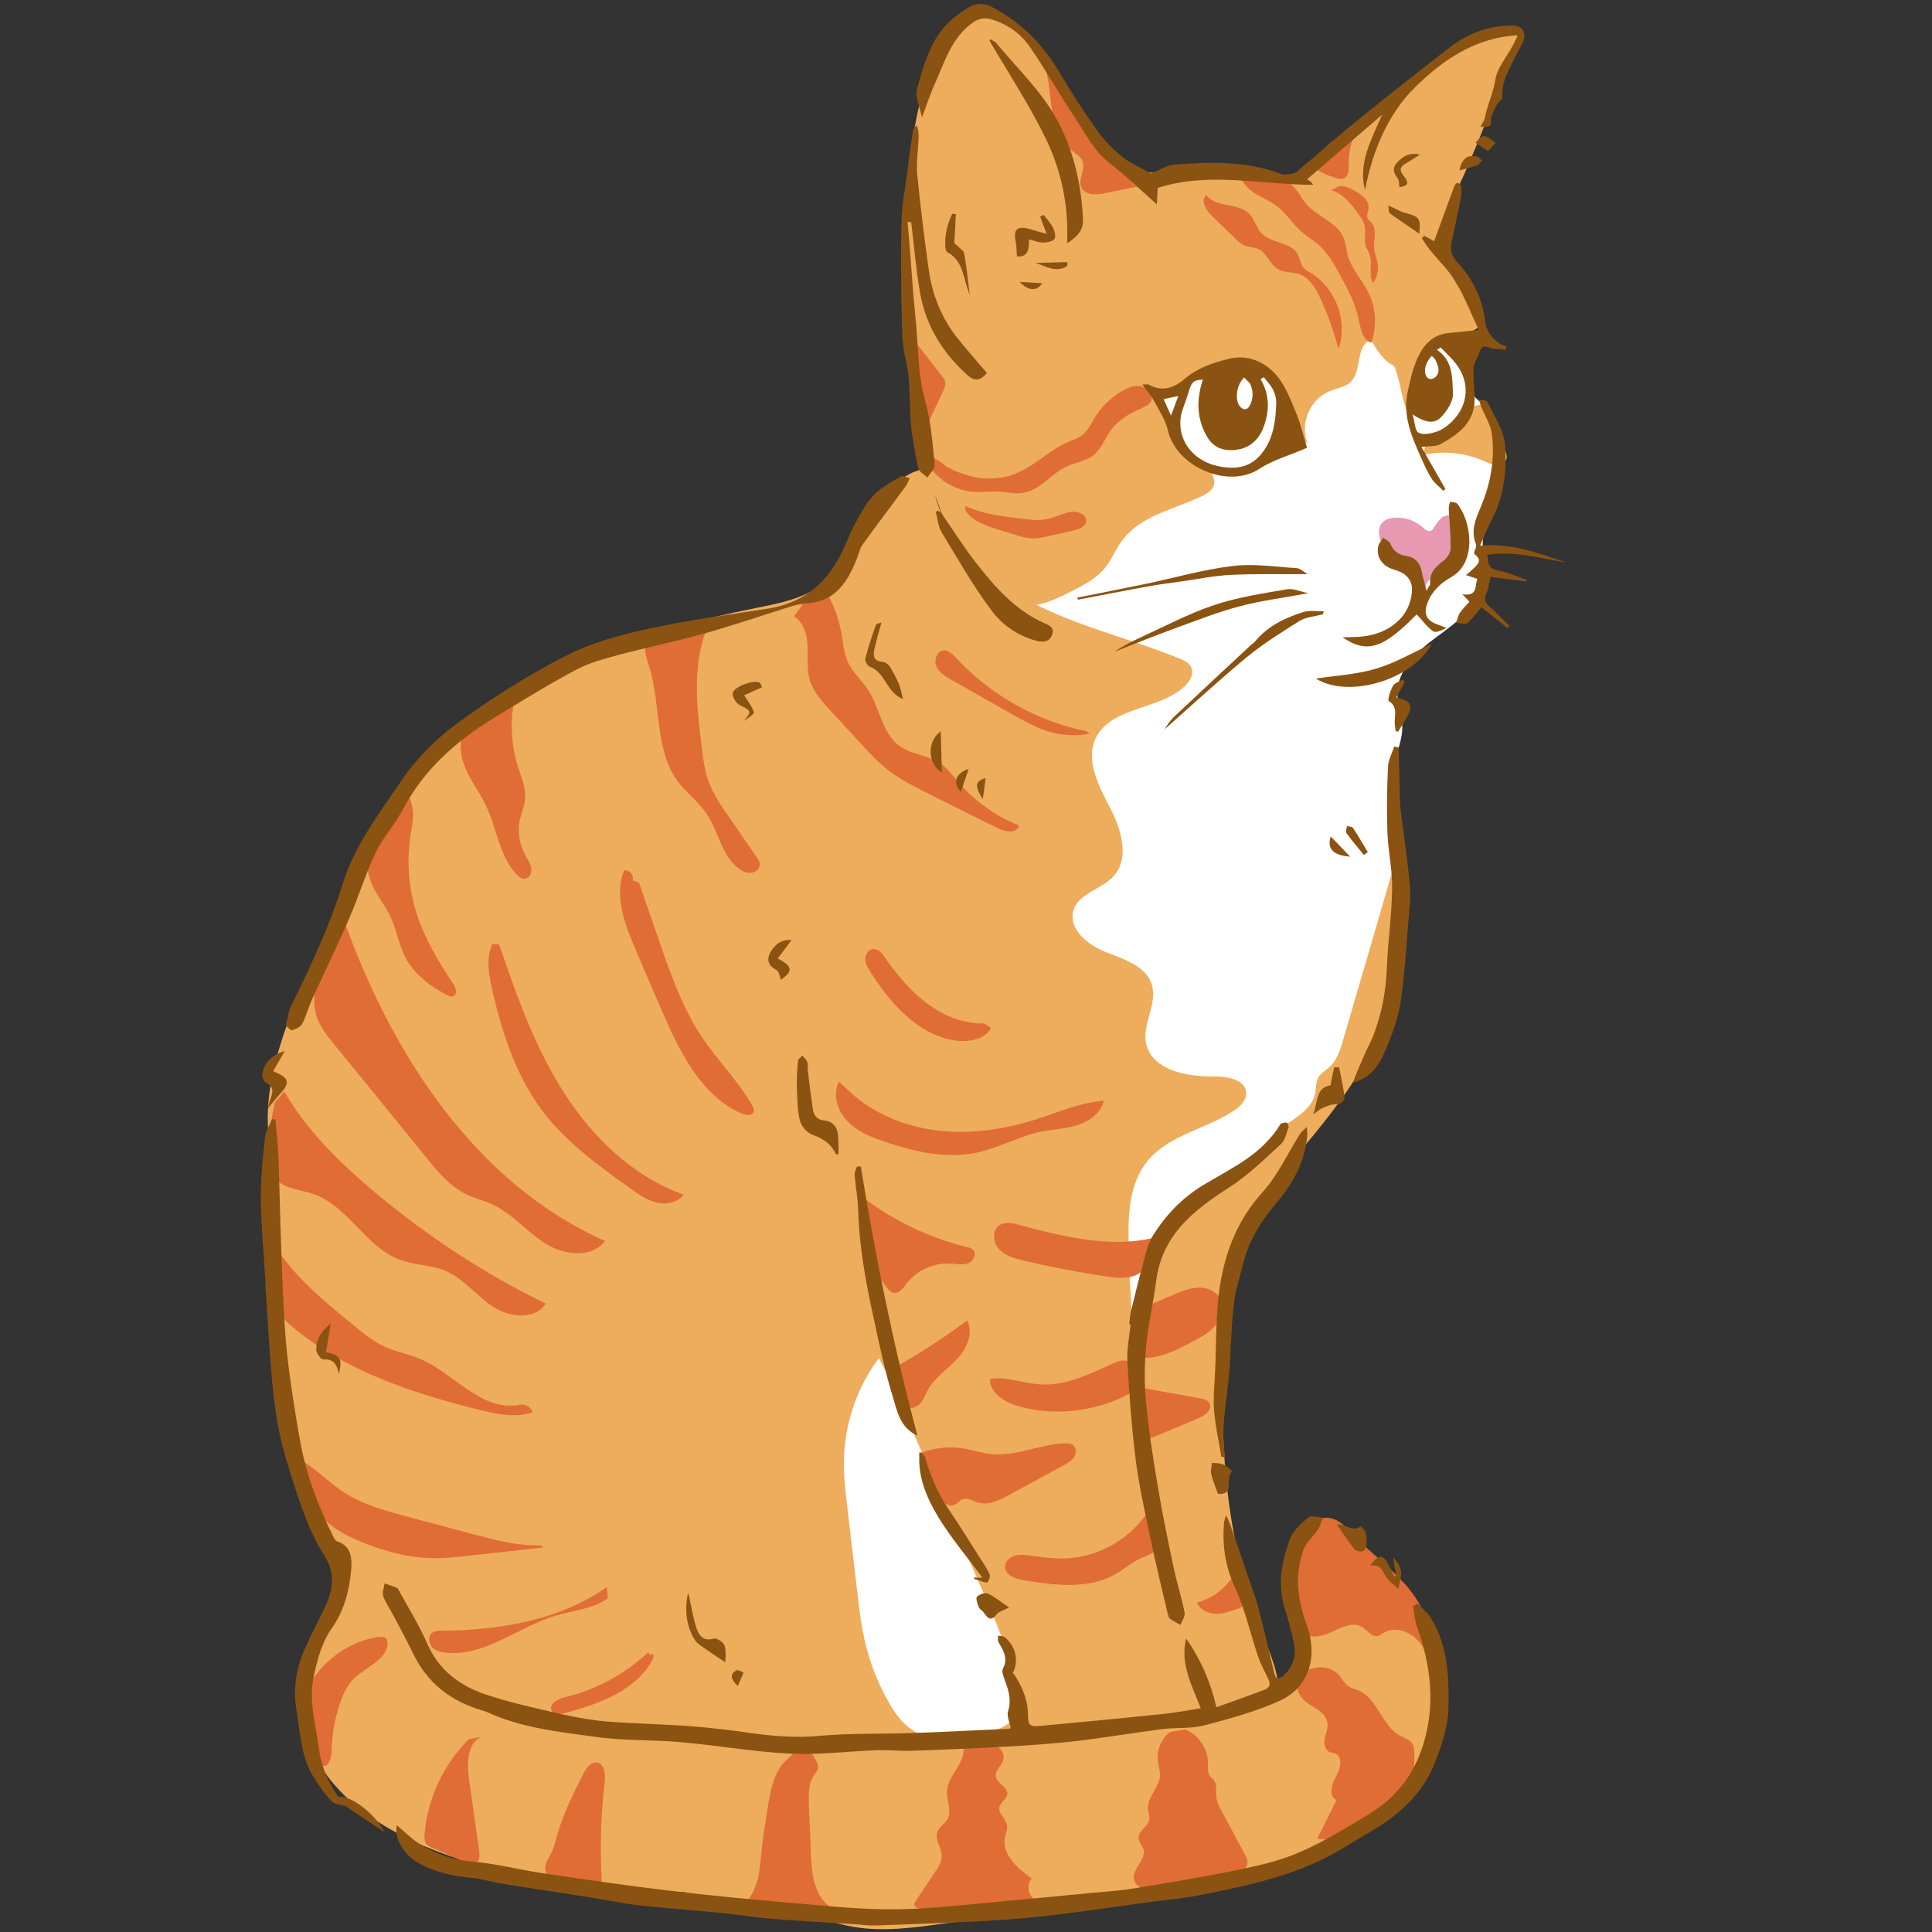 <svg xmlns="http://www.w3.org/2000/svg" xmlns:xlink="http://www.w3.org/1999/xlink" width="500" zoomAndPan="magnify" viewBox="0 0 375 375" height="500" preserveAspectRatio="xMidYMid meet" version="1.0"><rect x="0" y="0" width="375" height="375" fill="#333333" stroke="none"/><defs><clipPath id="da1b8170f0"><path d="M 89.883 165.836 L 202.383 165.836 L 202.383 278.336 L 89.883 278.336 Z M 89.883 165.836 " clip-rule="nonzero"/></clipPath><clipPath id="5990fa061c"><path d="M 282 77 L 304.113 77 L 304.113 122 L 282 122 Z M 282 77 " clip-rule="nonzero"/></clipPath></defs><g clip-path="url(#da1b8170f0)"><path fill="#8b5312" d="M 89.883 165.836 L 202.383 165.836 L 202.383 278.336 L 89.883 278.336 Z M 89.883 165.836 " fill-opacity="1" fill-rule="nonzero"/></g><path fill="#ffffff" d="M 265.094 63.648 C 260.379 65.523 256.578 69.578 254.957 74.391 C 254.602 75.406 254.25 76.621 253.234 76.977 C 251.613 77.586 250.348 75.559 249.332 74.137 C 247.152 71.098 243.203 69.781 239.504 69.883 C 235.801 69.934 232.203 71.25 228.707 72.465 C 227.238 72.973 225.77 73.531 224.551 74.543 C 221.512 77.129 221.461 81.688 220.398 85.539 C 218.219 93.242 211.426 98.562 205.602 104.086 C 199.773 109.613 194.301 117.113 195.973 124.965 C 196.629 127.906 198.254 130.59 198.758 133.582 C 199.113 135.66 198.961 137.789 199.266 139.812 C 199.875 143.867 202.355 147.312 204.027 151.062 C 206.715 156.992 207.477 163.836 206.055 170.219 C 204.688 176.555 201.293 182.688 201.902 189.172 C 202.66 196.723 208.691 202.652 211.125 209.848 C 213.656 217.246 212.188 225.254 211.781 233.059 C 211.375 240.863 212.492 249.578 218.473 254.543 C 219.18 255.102 219.941 255.66 220.852 255.711 C 222.02 255.812 223.082 255.102 223.996 254.441 C 229.875 250.035 234.23 243.953 238.488 237.973 C 242.543 232.246 246.598 226.52 250.703 220.844 C 253.184 217.348 255.668 213.852 257.746 210.152 C 260.734 204.832 262.914 199.105 265.043 193.379 C 268.031 185.422 271.074 177.262 271.074 168.801 C 271.074 161.758 269.047 154.613 270.719 147.77 C 271.277 145.539 272.238 143.312 272.188 140.98 C 272.137 138.852 271.227 136.773 271.227 134.645 C 271.176 130.035 275.078 126.387 278.828 123.648 C 282.578 120.914 286.832 117.77 287.797 113.211 C 288.301 110.727 287.746 108.141 287.797 105.609 C 287.848 100.844 289.977 96.387 291.039 91.773 C 292.102 87.164 291.801 81.586 288.102 78.598 C 287.441 78.09 286.73 77.637 286.227 76.977 C 285.617 76.113 285.617 74.949 285.465 73.887 C 284.754 67.754 280.195 62.281 274.316 60.508 C 268.438 58.734 261.547 60.762 257.645 65.523 " fill-opacity="1" fill-rule="nonzero"/><path fill="#eead5c" d="M 267.629 66.992 C 269.402 68.312 270.465 70.336 271.125 72.465 C 271.781 74.594 272.086 76.773 272.746 78.852 C 273.254 80.523 273.961 82.094 274.875 83.562 C 274.062 80.117 273.301 76.469 274.164 73.023 C 274.418 72.062 274.773 71.047 274.57 70.035 C 274.367 69.02 273.152 68.211 272.34 68.766 " fill-opacity="1" fill-rule="nonzero"/><path fill="#eead5c" d="M 276.242 88.277 C 280.195 87.465 284.352 87.871 288.051 89.492 C 288.809 89.848 289.57 90.203 290.43 90.254 C 291.242 90.305 292.203 89.848 292.406 89.039 C 292.559 88.531 292.355 87.973 292.152 87.465 C 291.09 84.527 290.027 81.637 289.012 78.699 C 287.797 78.496 286.328 78.395 285.516 79.359 C 285.008 79.965 284.957 80.879 284.652 81.637 C 284.148 83.008 282.777 83.867 281.41 84.223 C 280.043 84.578 278.523 84.477 277.102 84.375 " fill-opacity="1" fill-rule="nonzero"/><path fill="#eead5c" d="M 62.797 315.508 C 59.551 321.438 57.828 328.379 59.148 335.016 C 61.73 347.887 74.754 355.844 87.172 360.203 C 101.816 365.32 117.426 367.754 132.93 367.246 C 133.285 368.109 133.742 368.867 134.402 369.477 C 135.922 370.844 138.152 370.945 140.176 370.945 C 144.637 370.895 149.098 370.387 153.504 371.047 C 157.609 371.656 161.461 373.277 165.566 373.988 C 171.344 375 177.223 374.188 183 373.379 C 191.461 372.211 199.977 371.047 208.438 369.832 C 219.18 368.363 229.926 366.84 240.516 364.41 C 250.852 362.027 261.293 358.582 269.199 351.488 C 277.102 344.391 281.816 332.938 278.371 322.906 C 274.926 312.871 261.648 306.688 252.828 312.617 C 254.098 319.812 250.195 327.617 243.656 330.914 C 240.82 332.332 236.969 332.738 234.891 330.355 C 234.078 329.441 233.727 328.277 233.32 327.113 C 224.551 299.492 219.738 270.609 219.078 241.621 C 218.926 235.895 219.129 229.711 222.777 225.305 C 226.883 220.289 234.078 219.172 239.504 215.574 C 240.668 214.812 241.832 213.699 241.883 212.281 C 241.934 209.645 238.336 208.887 235.703 208.938 C 230.277 209.039 223.387 207.668 222.426 202.348 C 221.766 198.648 224.652 194.848 223.59 191.199 C 222.527 187.551 218.219 186.184 214.672 184.812 C 211.125 183.445 207.223 180.254 208.387 176.605 C 209.453 173.312 213.91 172.602 216.191 170.016 C 219.332 166.469 217.609 160.945 215.43 156.738 C 213.254 152.535 210.668 147.668 212.645 143.363 C 215.531 137.129 225.008 137.887 229.977 133.176 C 230.988 132.211 231.852 130.742 231.191 129.477 C 230.785 128.664 229.875 128.211 229.012 127.855 C 219.84 124.105 210.059 121.824 201.191 117.414 C 203.625 116.961 205.953 115.793 208.184 114.68 C 210.516 113.461 212.949 112.195 214.57 110.117 C 215.836 108.496 216.598 106.52 217.812 104.898 C 221.359 100.086 227.898 98.867 233.32 96.285 C 234.129 95.879 235.043 95.422 235.449 94.562 C 236.461 92.535 234.18 90.559 232.406 89.188 C 228.152 85.945 225.211 81.082 224.25 75.812 C 227.391 76.418 230.227 73.938 233.016 72.363 C 238.133 69.527 245.684 70.289 248.422 75.457 C 250.348 79.055 249.992 84.527 253.793 86.047 C 252.223 82.246 254.301 77.434 258.102 75.914 C 259.52 75.355 261.191 75.152 262.254 74.039 C 264.383 71.809 263.117 66.891 266.105 66.031 C 267.324 68.059 268.641 70.238 270.871 71.148 C 273.102 72.012 276.242 70.641 276.141 68.262 L 277.863 67.602 C 280.5 66.488 283.184 65.32 285.82 64.207 C 286.277 64.004 286.781 63.801 286.984 63.344 C 287.188 62.887 287.035 62.332 286.781 61.875 C 284.754 57.211 280.801 53.461 279.738 48.496 C 278.676 43.531 281.918 38.918 283.996 34.309 C 287.238 26.961 291.039 16.926 294.281 9.578 C 295.246 7.398 294.535 7.043 293.422 4.965 C 280.094 8.715 271.074 17.836 260.988 27.363 C 258.352 29.848 254.301 33.852 250.703 34.41 C 247.457 34.965 243.707 32.586 240.414 32.281 C 232.863 31.621 224.652 35.625 217.914 32.027 C 213.301 29.594 211.074 24.375 208.539 19.812 C 205.852 14.898 202.457 10.387 198.555 6.387 C 196.883 4.664 195.008 2.988 192.676 2.535 C 189.738 1.926 186.699 3.344 184.672 5.473 C 182.645 7.652 181.426 10.488 180.465 13.277 C 175.297 28.48 175.449 44.898 176.207 60.914 C 176.715 70.945 177.477 81.234 179.957 90.914 C 174.992 91.57 171.191 95.93 168.656 100.336 C 166.023 104.949 163.895 110.117 159.688 113.363 C 155.988 116.199 151.227 117.113 146.664 118.023 C 124.672 122.434 102.121 129.426 86.156 145.137 C 73.641 157.398 66.344 173.867 59.301 189.934 C 54.23 201.637 49.215 215.473 53.727 226.824 C 51.598 250.086 50.379 274.711 61.883 294.934 C 64.062 298.785 66.852 302.836 66.344 307.246 C 66.039 310.289 64.266 312.871 62.797 315.508 Z M 183.254 100.793 C 182.492 99.273 181.883 97.652 181.477 95.98 C 182.035 97.602 182.594 99.223 183.254 100.793 Z M 183.254 100.793 " fill-opacity="1" fill-rule="nonzero"/><path fill="#eead5c" d="M 272.137 162.617 C 268.336 175.691 264.535 188.816 260.684 201.891 C 260.129 203.766 259.52 205.793 258.051 207.113 C 257.34 207.77 256.426 208.227 255.922 209.086 C 255.363 210.051 255.465 211.215 255.262 212.281 C 254.703 214.863 252.273 216.488 250.094 217.957 C 244.926 221.453 243.758 224.949 239.199 229.207 C 236.055 232.145 229.367 235.641 227.086 239.289 C 224.754 243.09 223.285 247.398 222.324 251.758 C 219.027 267.113 222.273 282.973 225.516 298.328 C 227.441 307.398 229.316 316.52 231.598 325.488 C 232.254 328.227 233.016 331.012 234.637 333.293 C 236.258 335.574 238.945 337.297 241.73 336.992 C 245.582 336.535 248.066 332.383 248.168 328.531 C 248.219 324.68 246.547 320.98 245.129 317.383 C 236.461 295.691 236.004 271.52 238.996 248.363 C 239.453 244.613 240.059 240.762 241.68 237.312 C 243.051 234.477 245.027 232.043 247.051 229.664 C 255.922 219.223 265.551 208.785 269.551 195.66 C 272.137 187.195 272.086 178.176 272.086 169.309 C 272.086 167.836 271.277 165.762 269.906 166.316 " fill-opacity="1" fill-rule="nonzero"/><path fill="#ffffff" d="M 170.582 263.613 C 166.527 269.039 164.148 275.727 163.844 282.465 C 163.691 286.062 164.098 289.664 164.551 293.262 C 165.16 298.582 165.82 303.902 166.426 309.223 C 166.781 312.312 167.137 315.406 167.848 318.445 C 168.809 322.652 170.379 326.707 172.508 330.406 C 173.676 332.484 175.094 334.512 177.07 335.777 C 181.277 338.512 186.852 337.398 191.715 336.184 C 193.234 335.777 194.855 335.371 195.973 334.309 C 198.254 332.129 197.797 328.43 196.934 325.387 C 195.109 318.75 192.324 312.414 189.535 306.082 C 183.961 293.414 178.438 280.742 172.863 268.023 " fill-opacity="1" fill-rule="nonzero"/><path fill="#e06d36" d="M 234.027 37.602 C 235.5 40.387 240.109 39.223 242.391 41.402 C 243.504 42.465 243.809 44.188 244.875 45.305 C 246.801 47.281 250.652 46.926 251.918 49.41 C 252.324 50.168 252.375 51.082 252.879 51.789 C 253.285 52.348 253.945 52.703 254.551 53.059 C 259.316 55.996 261.648 62.383 259.824 67.703 C 258.91 64.461 257.797 61.266 256.375 58.125 C 255.465 56.098 254.25 53.918 252.172 53.211 C 250.801 52.754 249.23 52.957 247.965 52.195 C 246.445 51.285 245.938 49.156 244.367 48.395 C 243.555 47.988 242.543 48.039 241.68 47.688 C 240.82 47.383 240.109 46.672 239.453 46.012 C 238.031 44.645 236.613 43.227 235.195 41.859 C 234.078 40.793 232.965 38.918 234.129 37.906 " fill-opacity="1" fill-rule="nonzero"/><path fill="#e06d36" d="M 246.902 33.801 C 248.777 34.309 250.449 35.422 251.664 36.941 C 252.324 37.754 252.777 38.715 253.488 39.527 C 255.668 42.113 259.621 43.125 260.836 46.266 C 261.242 47.281 261.293 48.344 261.547 49.41 C 262.254 52.145 264.383 54.273 265.652 56.859 C 267.121 59.848 267.273 63.445 266.156 66.539 C 264.383 65.93 264.078 63.648 263.676 61.824 C 263.066 58.938 261.648 56.25 260.227 53.613 C 259.113 51.539 257.949 49.41 256.227 47.789 C 255.008 46.621 253.488 45.812 252.273 44.645 C 250.801 43.277 249.688 41.504 248.117 40.238 C 246.75 39.121 245.078 38.461 243.555 37.5 C 242.086 36.539 240.719 35.117 240.516 33.395 C 241.832 32.938 243.254 32.988 244.57 33.445 " fill-opacity="1" fill-rule="nonzero"/><path fill="#e06d36" d="M 258.301 36.891 C 260.531 37.5 262.102 39.375 263.473 41.25 C 264.129 42.164 264.789 43.125 264.941 44.188 C 265.094 45.305 264.738 46.469 265.043 47.535 C 265.195 48.191 265.602 48.75 265.852 49.41 C 266.461 51.184 265.551 53.312 266.512 54.934 C 267.223 53.918 267.578 52.652 267.426 51.387 C 267.273 50.27 266.766 49.207 266.715 48.09 C 266.613 46.418 267.324 44.441 266.207 43.227 C 265.953 42.973 265.652 42.77 265.5 42.465 C 265.145 41.809 265.602 41.098 265.652 40.387 C 265.754 38.816 264.18 37.703 262.812 36.941 C 261.648 36.285 260.027 35.676 259.062 36.637 " fill-opacity="1" fill-rule="nonzero"/><path fill="#e06d36" d="M 213 80.27 C 211.984 81.789 211.277 83.664 209.754 84.68 C 208.996 85.188 208.133 85.438 207.324 85.793 C 203.977 87.211 201.344 89.949 198.051 91.52 C 195.008 92.988 191.664 93.242 188.422 92.434 C 186.852 92.027 185.277 91.418 183.859 90.66 C 183.254 90.305 180.922 88.023 180.363 89.238 C 180.059 89.898 180.465 90.66 180.922 91.215 C 182.898 93.699 185.988 95.32 189.18 95.473 C 190.801 95.574 192.426 95.32 194.047 95.422 C 195.566 95.523 197.035 95.93 198.555 95.676 C 201.902 95.168 204.078 91.875 207.121 90.508 C 208.742 89.746 210.668 89.543 212.086 88.48 C 213.758 87.211 214.469 85.086 215.684 83.414 C 217.051 81.586 219.027 80.371 221.105 79.461 C 222.676 78.75 224.453 78.039 222.98 76.062 C 220.398 72.566 214.52 77.988 213 80.27 Z M 213 80.27 " fill-opacity="1" fill-rule="nonzero"/><path fill="#e06d36" d="M 178.336 282.164 C 181.176 280.996 184.367 280.641 187.355 281.199 C 188.977 281.504 190.5 282.012 192.121 282.211 C 196.984 282.82 201.75 280.336 206.664 280.137 C 207.223 280.137 207.828 280.137 208.285 280.488 C 208.945 280.996 208.945 282.113 208.488 282.82 C 208.031 283.531 207.223 283.988 206.461 284.391 C 202.914 286.316 199.367 288.293 195.77 290.219 C 193.945 291.234 191.867 292.246 189.84 291.637 C 188.828 291.336 187.762 290.625 186.801 291.031 C 186.242 291.234 185.887 291.789 185.328 292.043 C 184.062 292.652 182.645 291.438 181.832 290.219 C 180.719 288.547 179.855 286.672 179.301 284.695 " fill-opacity="1" fill-rule="nonzero"/><path fill="#e06d36" d="M 223.387 292.551 C 219.992 298.328 213.555 302.23 206.867 302.484 C 204.535 302.586 202.203 302.23 199.875 301.926 C 198.859 301.773 197.848 301.672 196.883 301.977 C 195.922 302.281 195.059 303.141 195.059 304.156 C 195.109 305.777 197.137 306.488 198.758 306.738 C 204.738 307.703 211.277 308.562 216.547 305.523 C 218.117 304.613 219.535 303.395 221.156 302.586 C 222.273 302.078 223.488 301.723 224.402 300.914 C 225.312 300.102 225.668 298.531 224.754 297.719 " fill-opacity="1" fill-rule="nonzero"/><path fill="#e06d36" d="M 220.551 269.746 C 213.859 273.852 205.398 275.066 197.797 272.988 C 195.109 272.23 192.07 270.457 192.172 267.668 C 195.262 267.113 198.352 268.43 201.496 268.684 C 206.562 269.137 211.379 266.758 215.988 264.68 C 216.75 264.324 217.508 264.02 218.32 264.07 C 220.348 264.223 221.258 267.363 219.637 268.582 " fill-opacity="1" fill-rule="nonzero"/><path fill="#e06d36" d="M 226.68 239.441 C 217.406 242.789 207.223 240.254 197.695 237.719 C 196.477 237.414 195.109 237.113 194.047 237.77 C 192.527 238.734 192.676 241.113 193.895 242.434 C 195.059 243.75 196.883 244.258 198.605 244.664 C 203.926 245.93 209.301 246.941 214.672 247.754 C 216.344 248.008 218.117 248.211 219.789 247.754 C 221.41 247.297 222.93 245.93 223.031 244.207 " fill-opacity="1" fill-rule="nonzero"/><path fill="#e06d36" d="M 222.02 253.734 C 223.996 252.922 225.922 252.113 227.898 251.25 C 229.367 250.641 230.887 249.984 232.457 249.934 C 234.027 249.832 235.754 250.438 236.664 251.758 C 237.727 253.328 237.223 255.559 236.055 257.078 C 234.891 258.598 233.168 259.512 231.445 260.422 C 228.254 262.145 224.855 263.867 221.258 263.512 C 220.652 261.637 220.703 259.512 221.309 257.637 " fill-opacity="1" fill-rule="nonzero"/><path fill="#e06d36" d="M 220.348 269.137 C 224.551 269.898 228.707 270.66 232.914 271.418 C 233.574 271.52 234.383 271.723 234.738 272.332 C 235.449 273.496 233.926 274.711 232.66 275.27 C 229.875 276.438 227.086 277.602 224.301 278.766 C 223.691 279.02 223.031 279.273 222.426 279.172 C 220.703 278.867 220.5 276.488 220.754 274.762 C 220.902 273.648 221.055 272.535 221.207 271.418 " fill-opacity="1" fill-rule="nonzero"/><path fill="#e06d36" d="M 239.551 305.574 C 237.98 308.262 235.348 310.285 232.305 311.047 C 232.863 312.363 234.332 313.125 235.754 313.227 C 237.172 313.328 238.59 312.82 239.957 312.363 C 240.465 312.211 240.973 312.012 241.328 311.656 C 242.492 310.438 241.176 308.461 239.906 307.297 " fill-opacity="1" fill-rule="nonzero"/><path fill="#e06d36" d="M 230.078 335.676 C 232.711 336.789 234.535 339.578 234.484 342.414 C 234.484 343.227 234.383 344.086 234.84 344.746 C 235.094 345.051 235.449 345.305 235.652 345.609 C 236.309 346.469 235.953 347.738 236.105 348.852 C 236.207 349.812 236.664 350.676 237.121 351.539 C 238.641 354.324 240.109 357.16 241.629 359.949 C 241.883 360.406 242.137 360.863 242.137 361.367 C 242.188 362.836 240.566 363.699 239.148 364.105 C 234.383 365.574 229.418 366.488 224.453 366.738 C 222.727 366.84 220.5 366.535 220.094 364.812 C 219.637 362.789 222.477 361.062 221.969 359.039 C 221.766 358.227 221.004 357.617 221.004 356.758 C 220.953 355.336 222.879 354.527 223.082 353.109 C 223.184 352.449 222.879 351.84 222.828 351.184 C 222.578 348.852 225.008 347.027 225.16 344.695 C 225.211 343.734 224.855 342.82 224.754 341.859 C 224.453 339.73 225.414 337.449 227.086 336.184 " fill-opacity="1" fill-rule="nonzero"/><path fill="#e06d36" d="M 252.375 325.387 C 254.148 323.109 258.152 323.008 259.977 325.238 C 260.531 325.895 260.938 326.758 261.699 327.262 C 262.254 327.668 262.965 327.82 263.625 328.074 C 267.426 329.645 268.234 335.117 271.883 336.992 C 272.695 337.398 273.605 337.652 274.113 338.41 C 274.52 339.02 274.52 339.781 274.52 340.488 C 274.52 343.328 274.367 346.266 272.949 348.699 C 271.578 351.031 269.148 352.5 266.816 353.816 C 263.371 355.793 259.52 357.668 255.668 356.859 C 256.934 354.375 258.203 351.84 259.418 349.359 C 257.848 348.699 258.453 346.316 259.316 344.848 C 260.176 343.379 260.734 340.945 259.113 340.336 C 258.809 340.238 258.402 340.238 258.102 340.086 C 257.137 339.68 256.934 338.41 257.137 337.398 C 257.34 336.387 257.848 335.371 257.645 334.359 C 257.391 332.637 255.617 331.723 254.148 330.812 C 252.676 329.898 251.258 328.125 252.07 326.605 " fill-opacity="1" fill-rule="nonzero"/><path fill="#e06d36" d="M 278.016 323.008 C 277.102 321.133 276.141 319.156 274.52 317.789 C 272.898 316.418 270.465 315.812 268.641 316.875 C 268.234 317.129 267.879 317.434 267.426 317.535 C 266.207 317.789 265.398 316.418 264.383 315.812 C 261.395 313.988 257.848 318.242 254.453 317.586 C 252.477 317.23 251.207 315.254 250.801 313.277 C 250.449 311.301 250.801 309.324 250.953 307.297 C 251.207 304.461 251.004 301.57 252.02 298.938 C 253.031 296.301 255.77 294.02 258.504 294.73 C 260.176 295.188 261.395 296.555 262.559 297.82 C 265.75 301.164 269.551 303.953 272.645 307.398 C 275.734 310.844 278.066 315.355 277.508 319.965 " fill-opacity="1" fill-rule="nonzero"/><path fill="#e06d36" d="M 190.398 338.008 C 191.461 338.16 192.527 338.312 193.438 338.867 C 194.352 339.426 195.008 340.488 194.754 341.504 C 194.504 342.668 193.133 343.582 193.285 344.797 C 193.488 346.215 195.668 346.824 195.516 348.242 C 195.414 349.207 194.25 349.762 193.996 350.727 C 193.691 351.992 195.211 352.957 195.465 354.223 C 195.617 355.086 195.211 355.895 195.059 356.707 C 194.453 360 197.543 362.688 200.277 364.613 C 199.215 365.727 199.52 367.855 200.836 368.664 C 193.742 371.047 186.09 371.656 178.691 370.488 C 178.133 370.387 177.477 370.188 177.477 369.629 C 177.477 369.375 177.629 369.172 177.727 368.969 C 178.945 367.145 180.211 365.32 181.426 363.445 C 182.137 362.434 182.848 361.266 182.797 360.051 C 182.695 358.582 181.477 357.16 181.883 355.742 C 182.188 354.629 183.402 354.02 183.961 353.008 C 184.773 351.387 183.707 349.512 183.809 347.688 C 183.91 344.949 186.598 342.922 187.004 340.238 C 187.102 339.527 187.051 338.766 187.406 338.109 C 187.762 337.449 188.777 337.145 189.18 337.754 " fill-opacity="1" fill-rule="nonzero"/><path fill="#e06d36" d="M 155.379 338.512 C 156.648 339.273 157.66 340.336 158.371 341.656 C 158.625 342.113 158.828 342.617 158.777 343.125 C 158.676 343.734 158.27 344.188 157.914 344.695 C 156.902 346.266 156.953 348.242 157.004 350.117 C 157.102 352.195 157.152 354.273 157.254 356.301 C 157.305 357.312 157.355 358.379 157.355 359.391 C 157.508 363.191 157.863 367.551 160.852 369.934 C 160.297 371.148 158.676 371.25 157.355 371.148 C 153.102 370.895 148.844 370.387 144.637 369.578 C 145.852 368.059 146.715 366.285 147.172 364.41 C 147.477 362.988 147.578 361.52 147.727 360.051 C 148.031 356.809 148.59 353.562 149.098 350.32 C 149.652 347.129 150.312 343.684 152.746 341.555 C 153.605 340.793 154.723 339.73 154.012 338.816 " fill-opacity="1" fill-rule="nonzero"/><path fill="#e06d36" d="M 78.203 152.738 C 79.469 154.309 80.176 156.285 80.176 158.262 C 80.176 159.477 79.926 160.691 79.723 161.91 C 78.91 167.027 79.266 172.297 80.836 177.211 C 82.406 182.129 85.043 186.586 87.93 190.895 C 88.488 191.707 88.895 193.074 87.93 193.379 C 87.527 193.531 87.07 193.328 86.715 193.125 C 83.574 191.453 80.531 189.223 78.809 186.082 C 77.391 183.445 76.984 180.355 75.668 177.668 C 74.652 175.641 73.184 173.867 72.273 171.84 C 70.145 167.23 71.41 161.301 75.211 157.906 " fill-opacity="1" fill-rule="nonzero"/><path fill="#e06d36" d="M 66.699 178.43 C 75.922 204.426 92.188 229.664 117.426 240.863 C 114.891 244.309 109.367 243.648 105.77 241.316 C 102.172 238.988 99.332 235.488 95.43 233.715 C 93.859 233.008 92.137 232.602 90.566 231.84 C 87.375 230.32 84.992 227.484 82.762 224.695 C 76.832 217.398 70.902 210.102 64.977 202.855 C 63.605 201.184 62.238 199.512 61.527 197.484 C 59.906 192.871 62.188 187.855 64.367 183.496 " fill-opacity="1" fill-rule="nonzero"/><path fill="#e06d36" d="M 55.195 211.875 C 59.602 219.527 66.039 225.762 72.777 231.438 C 82.914 239.898 94.012 247.246 105.922 253.023 C 103.844 256.316 98.727 255.711 95.531 253.531 C 92.34 251.352 89.855 248.059 86.258 246.586 C 83.574 245.523 80.582 245.574 77.848 244.613 C 71.055 242.23 67.559 234.02 60.77 231.738 C 58.031 230.828 54.586 230.727 53.066 228.242 C 52.355 227.078 52.203 225.66 52.203 224.289 C 52.152 220.793 52.559 217.297 53.371 213.953 " fill-opacity="1" fill-rule="nonzero"/><path fill="#e06d36" d="M 99.891 272.789 C 92.949 273.445 87.879 266.402 81.445 263.715 C 79.266 262.805 76.934 262.398 74.754 261.438 C 72.578 260.473 70.652 258.902 68.828 257.383 C 63.707 253.227 58.539 249.02 54.637 243.699 C 53.574 243.699 53.27 245.168 53.371 246.234 C 53.523 248.211 53.727 250.238 53.879 252.211 C 53.977 253.125 54.027 254.039 54.383 254.848 C 54.84 255.863 55.703 256.672 56.562 257.383 C 66.852 266.098 80.129 270.457 93.203 273.699 C 96.547 274.512 100.145 275.27 103.387 274.105 C 103.031 272.938 101.562 272.281 100.449 272.789 " fill-opacity="1" fill-rule="nonzero"/><path fill="#e06d36" d="M 105.008 299.949 C 100.551 300.102 96.141 298.938 91.781 297.77 C 87.578 296.656 83.422 295.539 79.215 294.426 C 74.906 293.262 70.5 292.094 66.75 289.664 C 63.656 287.637 61.125 284.848 57.879 283.074 C 57.93 288.293 60.566 293.414 64.773 296.453 C 66.547 297.719 68.523 298.633 70.551 299.441 C 74.402 300.961 78.402 302.129 82.508 302.383 C 85.602 302.586 88.691 302.23 91.781 301.875 C 96.344 301.367 100.902 300.863 105.465 300.355 " fill-opacity="1" fill-rule="nonzero"/><path fill="#e06d36" d="M 116.969 367.652 C 116.41 360.406 116.512 353.059 117.375 345.863 C 117.527 344.391 117.375 342.363 115.902 342.113 C 114.688 341.91 113.777 343.176 113.219 344.289 C 111.293 348.141 109.316 352.043 108.152 356.199 C 107.797 357.465 107.492 358.785 106.832 360 C 106.527 360.609 106.125 361.113 105.922 361.773 C 105.516 363.191 106.426 364.711 107.645 365.523 C 108.859 366.336 110.328 366.637 111.801 366.891 C 113.168 367.145 114.535 367.398 115.902 367.602 " fill-opacity="1" fill-rule="nonzero"/><path fill="#e06d36" d="M 93.504 337.094 C 90.668 338.262 90.617 342.164 91.023 345.203 C 91.68 349.863 92.34 354.527 93 359.188 C 93.152 360.203 93.102 361.57 92.086 361.875 C 91.578 362.027 91.074 361.824 90.617 361.621 C 88.387 360.66 86.207 359.645 83.977 358.684 C 83.473 358.48 82.965 358.227 82.66 357.77 C 82.355 357.262 82.355 356.605 82.406 356.047 C 82.965 349.156 86.055 342.465 90.973 337.602 " fill-opacity="1" fill-rule="nonzero"/><path fill="#e06d36" d="M 58.793 329.848 C 60.973 323.562 66.852 318.699 73.438 317.738 C 73.945 317.688 74.504 317.637 74.855 317.938 C 75.211 318.242 75.262 318.852 75.211 319.309 C 74.703 322.449 70.852 323.613 68.625 325.895 C 67.254 327.262 66.496 329.086 65.887 330.914 C 64.926 333.852 64.418 336.941 64.367 340.086 C 64.316 341.352 63.707 343.125 62.543 342.719 C 62.238 342.617 61.984 342.363 61.781 342.113 C 59.906 339.883 58.895 336.891 59.047 333.953 " fill-opacity="1" fill-rule="nonzero"/><path fill="#e06d36" d="M 164.047 211.062 C 168.758 215.828 175.246 218.613 181.883 219.426 C 188.523 220.238 195.312 219.172 201.648 217.094 C 205.801 215.727 209.906 213.953 214.266 213.648 C 213.707 215.98 211.527 217.602 209.199 218.363 C 206.867 219.121 204.484 219.172 202.102 219.629 C 197.797 220.539 193.844 222.82 189.535 223.734 C 183.605 225 177.426 223.531 171.699 221.605 C 169.062 220.691 166.379 219.629 164.453 217.602 C 162.527 215.574 161.562 212.434 162.828 209.949 " fill-opacity="1" fill-rule="nonzero"/><path fill="#e06d36" d="M 173.016 265.793 C 178.133 262.957 183 259.812 187.711 256.316 C 189.027 258.801 187.609 261.84 185.684 263.867 C 183.758 265.895 181.277 267.516 180.008 269.949 C 179.551 270.812 179.25 271.723 178.59 272.434 C 177.93 273.141 176.816 273.598 176.004 273.09 C 174.84 272.332 175.145 270.305 173.977 269.543 " fill-opacity="1" fill-rule="nonzero"/><path fill="#e06d36" d="M 160.043 114.375 C 161.613 116.859 162.676 119.594 163.234 122.484 C 163.641 124.562 163.742 126.789 164.652 128.715 C 165.617 130.641 167.289 132.062 168.453 133.836 C 170.785 137.383 171.141 142.297 174.586 144.781 C 176.918 146.504 180.16 146.555 182.543 148.176 C 183.859 149.086 184.824 150.406 185.887 151.672 C 189.078 155.422 193.234 158.414 197.797 160.238 C 197.441 161.809 195.109 161.504 193.641 160.742 C 189.129 158.512 184.621 156.285 180.109 154.004 C 177.527 152.688 174.891 151.418 172.609 149.645 C 170.531 148.074 168.758 146.148 166.984 144.223 C 165.008 142.094 163.082 139.965 161.105 137.836 C 159.484 136.062 157.812 134.238 157.152 131.91 C 156.547 129.781 156.852 127.551 156.75 125.371 C 156.648 123.191 155.988 120.762 154.113 119.645 C 154.926 118.531 155.734 117.363 156.547 116.25 " fill-opacity="1" fill-rule="nonzero"/><path fill="#e06d36" d="M 191.055 198.648 C 187.004 198.75 183.051 197.129 179.855 194.695 C 176.613 192.262 174.027 189.07 171.699 185.777 C 171.141 184.965 170.379 184.105 169.418 184.207 C 168.504 184.309 167.949 185.32 167.949 186.184 C 167.949 187.043 168.453 187.906 168.961 188.664 C 172.812 194.797 178.133 200.777 185.277 201.941 C 187.914 202.348 191.055 201.84 192.375 199.562 " fill-opacity="1" fill-rule="nonzero"/><path fill="#e06d36" d="M 100.043 134.949 C 98.926 139.512 99.129 144.375 100.551 148.887 C 101.207 150.914 102.121 152.988 101.918 155.117 C 101.816 156.438 101.258 157.652 100.953 158.918 C 100.398 161.352 100.801 163.938 102.02 166.113 C 102.477 166.926 103.031 167.688 103.133 168.598 C 103.234 169.512 102.676 170.574 101.766 170.574 C 101.207 170.574 100.703 170.168 100.297 169.762 C 96.902 166.164 96.445 160.793 94.316 156.336 C 93.254 154.105 91.781 152.129 90.719 149.949 C 89.652 147.77 88.996 145.188 89.703 142.855 C 90.414 140.523 92.898 138.598 95.277 139.207 " fill-opacity="1" fill-rule="nonzero"/><path fill="#e06d36" d="M 136.934 122.688 C 134.402 129.73 135.262 137.434 136.176 144.832 C 136.477 147.164 136.73 149.492 137.543 151.672 C 138.453 154.156 139.926 156.336 141.445 158.512 C 143.27 161.148 145.094 163.785 146.867 166.367 C 147.121 166.773 147.426 167.18 147.477 167.688 C 147.527 168.547 146.715 169.309 145.801 169.41 C 144.891 169.512 144.078 169.105 143.371 168.547 C 140.027 166.062 139.469 161.301 137.086 157.855 C 135.566 155.625 133.336 153.953 131.664 151.824 C 126.953 145.59 128.371 136.773 125.988 129.324 C 125.48 127.754 124.824 126.031 125.582 124.562 C 126.598 122.484 129.535 122.484 131.816 122.836 C 132.172 122.887 132.527 122.938 132.727 123.242 C 132.93 123.547 132.629 124.004 132.324 123.852 " fill-opacity="1" fill-rule="nonzero"/><path fill="#e06d36" d="M 175.652 63.75 C 178.031 66.789 180.363 69.832 182.746 72.871 C 183.102 73.328 183.453 73.785 183.504 74.34 C 183.555 74.797 183.352 75.254 183.152 75.711 C 181.934 78.293 180.719 80.879 179.551 83.461 C 178.234 83.766 177.578 81.941 177.527 80.625 C 177.375 77.535 177.223 74.391 177.07 71.301 " fill-opacity="1" fill-rule="nonzero"/><path fill="#e06d36" d="M 265.246 22.703 C 262.863 25.539 261.75 28.176 261.801 31.875 C 261.801 32.887 261.801 34.207 260.836 34.613 C 260.379 34.812 259.824 34.711 259.316 34.562 C 257.949 34.156 256.629 33.598 255.363 32.836 C 255.77 30.051 257.746 27.516 260.379 26.453 " fill-opacity="1" fill-rule="nonzero"/><path fill="#e06d36" d="M 96.902 183.344 C 100.246 193.227 103.793 203.16 109.367 211.926 C 114.941 220.691 122.848 228.395 132.727 231.891 C 131.512 233.461 129.281 233.867 127.406 233.414 C 125.531 232.957 123.859 231.789 122.289 230.625 C 116.207 226.266 110.027 221.809 105.465 215.879 C 100.246 209.039 97.508 200.676 95.582 192.312 C 94.875 189.273 94.266 186.031 95.582 183.191 " fill-opacity="1" fill-rule="nonzero"/><path fill="#e06d36" d="M 124.012 171.285 C 125.328 175.086 126.648 178.887 127.965 182.688 C 130.145 189.02 132.375 195.406 136.074 201.031 C 139.164 205.742 143.27 209.746 146.055 214.664 C 146.207 214.965 146.41 215.27 146.359 215.625 C 146.207 216.586 144.789 216.539 143.926 216.133 C 135.871 212.535 131.715 203.766 128.27 195.711 C 126.648 191.961 125.027 188.262 123.453 184.512 C 121.328 179.543 119.148 173.969 121.125 168.953 C 122.137 168.75 123.152 169.863 122.797 170.879 " fill-opacity="1" fill-rule="nonzero"/><path fill="#e899b2" d="M 276.344 114.527 C 277.406 111.133 281.715 109.664 282.828 106.316 C 283.234 105.102 283.184 103.785 283.082 102.465 C 283.031 101.707 282.98 100.895 282.426 100.387 C 281.766 99.781 280.754 99.934 279.992 100.387 C 279.281 100.895 278.828 101.656 278.371 102.363 C 278.168 102.668 277.965 103.023 277.559 103.074 C 277.051 103.176 276.598 102.77 276.242 102.414 C 274.723 101.047 272.645 100.336 270.668 100.488 C 269.957 100.539 269.25 100.691 268.691 101.098 C 267.324 102.113 267.426 104.238 268.336 105.66 C 269.25 107.078 270.668 108.039 271.883 109.258 C 273.301 110.676 274.418 112.449 275.027 114.375 C 275.379 114.273 275.43 113.613 275.027 113.512 " fill-opacity="1" fill-rule="nonzero"/><path fill="#e06d36" d="M 117.777 308.059 C 108.605 314.492 97.004 316.418 85.801 316.52 C 85.094 316.52 84.332 316.57 83.828 316.977 C 83.016 317.637 83.219 319.004 83.926 319.762 C 84.688 320.523 85.754 320.727 86.816 320.828 C 94.316 321.438 100.703 315.711 107.898 313.582 C 111.293 312.566 115.094 312.312 117.98 310.238 " fill-opacity="1" fill-rule="nonzero"/><path fill="#e06d36" d="M 125.785 320.727 C 121.277 324.984 115.602 328.023 109.57 329.441 C 108.203 329.746 106.426 330.812 107.086 332.027 C 107.543 332.887 108.809 332.738 109.723 332.484 C 116.309 330.711 123.504 328.125 126.699 322.094 C 126.852 321.738 127.004 321.285 126.699 321.082 C 126.395 320.828 126.09 321.586 126.445 321.539 " fill-opacity="1" fill-rule="nonzero"/><path fill="#e06d36" d="M 167.594 232.5 C 173.523 236.961 180.363 240.254 187.559 242.027 C 188.066 242.129 188.625 242.281 188.926 242.688 C 189.637 243.496 188.879 244.863 187.863 245.219 C 186.852 245.574 185.734 245.32 184.672 245.27 C 181.328 245.016 177.879 246.586 175.852 249.273 C 175.246 250.086 174.586 251.047 173.574 250.945 C 172.914 250.895 172.457 250.336 172.051 249.832 C 169.723 246.789 168.301 242.988 168.152 239.188 " fill-opacity="1" fill-rule="nonzero"/><path fill="#e06d36" d="M 210.871 141.941 C 201.242 139.965 192.223 134.898 185.531 127.652 C 184.875 126.992 184.164 126.184 183.203 126.234 C 181.883 126.285 181.227 128.109 181.73 129.324 C 182.238 130.539 183.504 131.301 184.672 131.961 C 188.625 134.188 192.527 136.418 196.477 138.648 C 198.91 140.016 201.395 141.438 204.078 142.145 C 206.512 142.805 209.047 142.855 211.527 142.398 " fill-opacity="1" fill-rule="nonzero"/><path fill="#e06d36" d="M 220.902 36.184 C 218.777 36.637 216.598 37.043 214.469 37.5 C 212.797 37.855 210.566 37.906 209.855 36.336 C 209.199 34.762 210.719 32.938 210.16 31.367 C 209.805 30.305 208.691 29.797 207.828 29.086 C 204.891 26.809 204.332 22.652 203.879 18.953 C 203.422 15.254 202.965 10.289 199.773 8.262 C 203.676 14.645 209.805 20.066 213.102 26.809 C 213.656 27.922 214.113 29.137 214.875 30.152 C 215.48 30.961 216.242 31.672 217.004 32.383 C 218.117 33.445 219.18 34.613 220.195 35.879 " fill-opacity="1" fill-rule="nonzero"/><path fill="#e06d36" d="M 187.355 98.211 C 190.801 99.781 194.652 100.238 198.402 100.691 C 200.027 100.895 201.699 101.098 203.27 100.742 C 204.789 100.438 206.207 99.629 207.727 99.375 C 209.098 99.121 210.922 99.781 210.82 101.148 C 210.719 102.262 209.402 102.719 208.336 102.973 C 206.715 103.328 205.043 103.734 203.422 104.086 C 202.355 104.34 201.242 104.594 200.176 104.492 C 199.266 104.441 198.352 104.188 197.492 103.938 C 196.074 103.531 194.652 103.074 193.234 102.617 C 191.004 101.91 188.676 101.047 187.406 99.121 " fill-opacity="1" fill-rule="nonzero"/><path fill="#8b5312" d="M 236.105 331.367 C 234.891 326.199 232.965 321.941 230.227 318.039 C 229.012 323.008 231.395 327.211 233.066 331.57 C 230.582 331.977 228.152 332.434 225.719 332.688 C 217.914 333.496 210.059 334.258 202.254 334.965 C 199.672 335.219 199.57 334.965 199.52 332.434 C 199.418 329.543 198.254 327.113 196.629 324.68 C 197.746 322.297 197.188 319.613 195.059 317.789 C 194.754 317.535 194.148 317.586 193.691 317.484 C 193.742 317.887 193.641 318.395 193.793 318.699 C 194.703 320.32 195.77 321.84 194.652 323.918 C 194.352 324.477 194.855 325.59 195.109 326.352 C 195.82 328.227 196.328 330.051 195.668 332.129 C 195.363 333.039 195.973 334.258 196.176 335.422 C 195.973 335.473 195.77 335.574 195.516 335.574 C 189.332 335.828 183.102 336.184 176.918 336.387 C 170.938 336.586 164.855 336.387 158.926 336.941 C 154.469 337.348 150.109 336.992 145.754 336.387 C 141.902 335.828 138.051 335.371 134.199 335.066 C 128.777 334.664 123.301 334.562 117.879 334.156 C 114.941 333.902 112.004 333.395 109.113 332.738 C 104.098 331.57 98.977 330.508 94.113 328.836 C 89.199 327.164 85.195 324.172 82.965 319.105 C 81.445 315.609 79.418 312.363 77.594 309.02 C 77.441 308.715 77.289 308.312 77.035 308.211 C 76.277 307.855 75.465 307.652 74.652 307.348 C 74.551 308.16 74.148 309.02 74.352 309.73 C 74.754 310.945 75.566 312.062 76.176 313.227 C 77.492 315.711 78.859 318.191 80.078 320.727 C 82.863 326.656 87.527 330.254 93.707 332.027 C 93.961 332.078 94.215 332.18 94.469 332.281 C 101.207 335.422 108.504 336.133 115.703 337.145 C 121.125 337.906 126.699 337.652 132.172 338.16 C 139.266 338.766 146.309 340.035 153.402 340.387 C 158.879 340.641 164.453 339.934 169.977 339.73 C 172.203 339.629 174.484 339.883 176.715 339.832 C 182.898 339.629 189.129 339.375 195.312 339.02 C 199.773 338.766 204.281 338.465 208.742 337.957 C 214.367 337.297 219.941 336.336 225.566 335.625 C 228.254 335.27 231.09 335.574 233.676 334.914 C 238.691 333.598 243.758 332.23 248.422 330.102 C 254.047 327.566 255.922 321.539 253.59 315.254 C 251.816 310.488 251.258 305.574 253.031 300.762 C 253.539 299.34 254.906 298.277 255.77 296.961 C 256.227 296.25 256.426 295.387 256.781 294.578 C 255.82 294.527 254.453 294.07 253.945 294.527 C 252.527 295.742 250.902 297.164 250.348 298.785 C 248.879 302.887 247.965 307.145 249.18 311.555 C 249.891 313.988 250.652 316.469 251.156 318.953 C 251.664 321.285 251.055 323.414 249.23 325.137 C 248.32 325.996 247.609 326.047 247.305 324.629 C 246.293 320.371 245.328 316.164 244.215 311.961 C 243.605 309.68 242.746 307.5 241.984 305.219 C 240.922 302.027 239.805 298.836 238.691 295.691 C 238.539 295.289 238.336 294.883 237.98 294.07 C 237.777 294.832 237.578 295.238 237.578 295.641 C 237.223 300 237.828 304.055 239.703 308.109 C 241.68 312.414 242.695 317.129 244.215 321.59 C 244.723 323.109 245.582 324.578 246.242 326.047 C 246.648 326.961 246.395 327.668 245.328 328.023 C 242.391 329.137 239.301 330.254 236.105 331.367 Z M 236.105 331.367 " fill-opacity="1" fill-rule="nonzero"/><path fill="#8b5312" d="M 274.266 311.758 C 274.52 313.074 274.57 314.441 275.027 315.711 C 277.762 323.414 278.727 331.062 276.09 339.121 C 274.164 344.848 270.77 349.055 265.754 352.094 C 261.293 354.781 256.832 357.566 252.07 359.594 C 248.117 361.316 243.758 362.23 239.504 363.09 C 233.066 364.41 226.578 365.473 220.094 366.535 C 217.406 366.992 214.723 367.145 211.984 367.398 C 206.258 367.957 200.582 368.512 194.855 369.02 C 188.016 369.629 181.227 370.488 174.383 370.59 C 167.949 370.691 161.461 370.035 155.027 369.477 C 146.562 368.766 138.102 367.957 129.688 366.941 C 121.477 365.98 113.27 364.762 105.059 363.547 C 100.652 362.887 96.293 361.723 91.883 361.367 C 88.082 361.062 84.688 359.898 81.547 357.973 C 79.926 356.961 78.504 355.539 77.035 354.273 C 76.426 356.707 78.301 360 81.344 361.672 C 84.586 363.445 88.031 364.207 91.73 364.512 C 93.555 364.66 95.328 365.27 97.152 365.574 C 103.031 366.535 108.91 367.398 114.789 368.312 C 117.93 368.816 121.023 369.477 124.164 369.832 C 129.434 370.438 134.754 370.793 140.078 371.301 C 143.219 371.605 146.359 372.16 149.504 372.414 C 154.926 372.871 160.348 373.125 165.77 373.48 C 167.238 373.582 168.656 373.785 170.129 373.734 C 177.07 373.48 183.961 373.227 190.902 372.871 C 195.465 372.617 199.977 372.262 204.535 371.707 C 210.82 370.945 217.051 370.035 223.285 369.172 C 226.379 368.766 229.469 368.512 232.508 367.906 C 242.391 365.98 252.273 363.953 260.988 358.531 C 263.879 356.707 266.969 355.137 269.703 353.109 C 273.352 350.422 276.496 347.027 278.219 342.82 C 279.738 339.172 281.105 335.117 281.156 331.266 C 281.258 325.438 281.004 319.359 277.762 314.086 C 277.102 312.973 275.988 312.16 275.078 311.199 C 274.824 311.453 274.52 311.605 274.266 311.758 Z M 274.266 311.758 " fill-opacity="1" fill-rule="nonzero"/><path fill="#8b5312" d="M 55.449 199.055 C 55.852 199.359 56.359 200.016 56.664 199.965 C 57.375 199.762 58.285 199.359 58.641 198.75 C 59.453 197.18 59.906 195.457 60.617 193.887 C 63 188.613 65.582 183.395 67.863 178.074 C 69.637 173.969 70.953 169.613 72.879 165.559 C 74.301 162.617 76.629 160.086 78.152 157.195 C 82.254 149.391 88.539 143.816 95.938 139.309 C 101.207 136.113 106.477 132.82 111.953 129.934 C 114.434 128.613 117.223 127.906 119.957 127.145 C 125.43 125.676 130.953 124.562 136.426 123.039 C 142.254 121.418 147.98 119.441 153.809 117.617 C 154.672 117.363 155.633 117.211 156.547 117.113 C 162.273 116.758 164.551 112.855 166.379 108.293 C 166.73 107.434 166.883 106.469 167.391 105.762 C 170.176 101.91 173.016 98.16 175.852 94.309 C 176.156 93.852 176.309 93.344 176.562 92.836 C 175.953 92.688 175.195 92.23 174.84 92.484 C 173.016 93.547 171.039 94.613 169.57 96.133 C 168.102 97.652 167.035 99.68 166.023 101.555 C 164.906 103.633 164.098 105.863 163.031 107.938 C 160.094 113.613 155.48 117.113 149.098 118.125 C 141.344 119.34 133.539 120.355 125.887 122.027 C 120.312 123.242 114.637 124.812 109.621 127.398 C 102.324 131.148 95.277 135.609 88.641 140.473 C 84.535 143.461 80.785 147.312 77.949 151.469 C 73.641 157.805 68.828 164.086 66.547 171.488 C 63.961 179.797 60.312 187.5 56.512 195.254 C 55.953 196.367 55.852 197.586 55.449 199.055 Z M 55.449 199.055 " fill-opacity="1" fill-rule="nonzero"/><path fill="#8b5312" d="M 74.602 355.59 C 73.133 352.398 67.914 348.191 65.734 348.852 C 63.656 345.961 62.34 342.82 61.883 339.273 C 61.277 334.711 59.906 330.203 60.871 325.539 C 61.578 322.145 62.441 318.852 64.418 316.012 C 66.852 312.566 67.863 308.562 68.168 304.512 C 68.32 302.484 68.219 300.051 65.43 299.188 C 65.129 299.086 64.875 298.633 64.723 298.328 C 61.781 292.348 59.402 286.164 58.234 279.578 C 57.375 274.812 56.613 270 56.004 265.188 C 55.551 261.637 55.297 258.09 55.094 254.543 C 54.789 249.02 54.637 243.445 54.434 237.922 C 54.281 233.363 54.23 228.852 54.027 224.289 C 53.926 221.961 53.676 219.68 53.473 217.348 C 53.27 217.297 53.066 217.246 52.812 217.195 C 52.355 218.363 51.598 219.477 51.445 220.641 C 51.039 224.645 50.582 228.648 50.633 232.652 C 50.684 237.922 51.191 243.141 51.496 248.414 C 51.547 249.02 51.496 249.629 51.547 250.188 C 52.152 258.293 52.406 266.453 53.574 274.461 C 54.332 279.883 56.105 285.203 57.828 290.473 C 59.148 294.375 60.668 298.379 62.898 301.824 C 65.48 305.879 64.418 309.324 62.594 312.973 C 61.477 315.254 60.262 317.535 59.25 319.863 C 57.477 323.766 56.816 327.77 57.578 332.18 C 58.336 336.688 58.438 341.301 61.074 345.254 C 62.086 346.773 63.102 348.344 64.418 349.664 C 65.027 350.27 66.293 350.32 67.004 350.523 C 69.688 352.297 72.273 354.07 74.602 355.59 Z M 74.602 355.59 " fill-opacity="1" fill-rule="nonzero"/><path fill="#8b5312" d="M 223.438 33.699 C 221.41 32.535 219.484 31.773 217.914 30.508 C 216.141 29.086 214.469 27.414 213.152 25.59 C 210.465 21.84 207.93 17.938 205.602 13.988 C 202.812 9.273 199.215 5.371 194.602 2.535 C 190.551 0 189.434 0.152 185.531 3.141 C 180.871 6.688 179.402 12.113 177.98 17.332 C 177.578 18.801 178.539 20.676 178.945 22.805 C 179.906 20.27 180.566 18.191 181.477 16.215 C 183.352 12.062 184.621 7.5 188.574 4.562 C 189.789 3.648 190.953 3.344 192.426 3.75 C 195.617 4.711 198.203 6.586 199.977 9.223 C 203.016 13.633 205.602 18.293 208.59 22.754 C 210.668 25.844 212.289 29.289 215.379 31.672 C 218.422 34.004 221.156 36.688 224.551 39.68 C 224.602 38.414 224.652 37.602 224.703 36.488 C 234.484 33.293 244.621 35.828 254.906 35.879 C 254.652 35.574 254.551 35.371 254.352 35.219 C 254.148 35.066 253.945 34.965 253.691 34.812 C 258.504 30.66 263.27 26.555 268.285 22.246 C 266.207 27.062 263.574 31.57 264.941 36.891 C 266.41 29.34 269.352 22.195 274.621 16.977 C 279.84 11.859 286.125 7.297 294.637 6.84 C 294.18 7.754 293.926 8.262 293.676 8.766 C 292.457 11.047 290.582 13.176 290.227 15.559 C 289.824 18.141 288.656 20.422 288.203 22.906 C 288.102 23.414 287.695 23.918 287.34 24.629 C 288 24.578 288.809 24.73 289.215 24.375 C 289.52 24.121 289.266 23.211 289.469 22.652 C 289.723 21.84 290.129 21.082 290.531 20.32 C 290.836 19.762 291.648 19.309 291.598 18.801 C 291.395 15.711 293.066 13.277 294.281 10.691 C 294.688 9.781 295.297 8.969 295.652 8.059 C 296.359 6.234 295.449 4.965 293.473 4.965 C 288.605 4.914 284.453 6.738 280.754 9.68 C 275.027 14.188 269.199 18.699 263.523 23.312 C 259.469 26.605 255.617 30.102 251.613 33.395 C 251.105 33.801 250.195 33.801 249.434 33.902 C 249.129 33.953 248.777 33.852 248.473 33.699 C 241.73 31.164 234.688 31.418 227.695 31.977 C 226.125 32.23 224.602 33.242 223.438 33.699 Z M 223.438 33.699 " fill-opacity="1" fill-rule="nonzero"/><path fill="#8b5312" d="M 244.418 91.012 C 238.438 94.965 228.301 90.66 226.68 83.512 C 226.227 81.539 225.008 79.711 223.996 77.836 C 223.438 76.773 222.578 75.863 221.715 74.645 C 222.375 74.645 222.828 74.543 223.082 74.695 C 225.719 76.215 228.152 75.102 230.027 73.48 C 232.508 71.352 235.398 70.438 238.387 69.68 C 240.516 69.121 242.543 69.324 244.52 70.289 C 248.625 72.363 249.992 76.316 251.562 80.117 C 252.477 82.297 252.98 84.629 253.691 86.91 C 250.852 88.227 247.305 89.137 244.418 91.012 Z M 245.176 83.109 C 244.316 85.289 242.645 86.809 240.516 87.211 C 238.234 87.668 235.801 87.262 234.434 84.984 C 232.203 81.387 232.203 77.535 233.473 73.684 C 231.648 73.785 231.293 74.086 230.684 76.164 C 230.277 77.637 229.621 79.004 229.266 80.473 C 228.301 85.137 231.395 89.289 236.105 90.406 C 239.754 91.266 243 90.812 245.277 87.516 C 247.203 84.781 247.609 81.586 247.711 78.344 C 247.762 77.434 247.508 76.469 247.102 75.66 C 246.648 74.746 245.938 74.039 245.328 73.227 C 245.129 73.328 244.926 73.43 244.672 73.582 C 246.496 76.672 246.445 79.863 245.176 83.109 Z M 225.871 77.484 C 226.328 78.496 226.73 79.461 227.289 80.676 C 227.797 79.309 228.203 78.191 228.707 76.875 C 227.594 77.078 226.781 77.281 225.871 77.484 Z M 225.871 77.484 " fill-opacity="1" fill-rule="nonzero"/><path fill="#8b5312" d="M 219.434 257.027 C 219.23 259.461 218.676 261.891 218.828 264.324 C 219.18 270.559 219.637 276.84 220.398 283.023 C 221.004 287.887 222.07 292.754 223.082 297.566 C 224.148 302.789 225.414 307.957 226.629 313.125 C 226.73 313.48 226.832 313.988 227.086 314.188 C 227.695 314.645 228.453 315 229.113 315.406 C 229.418 314.594 230.078 313.734 229.926 313.023 C 229.418 310.289 228.555 307.652 227.949 304.965 C 226.781 299.441 225.617 293.918 224.703 288.344 C 223.742 282.719 222.879 277.043 222.375 271.367 C 222.07 267.82 222.172 264.223 222.527 260.676 C 222.93 256.672 223.895 252.719 224.402 248.715 C 225.516 239.746 231.648 234.934 238.59 230.473 C 242.238 228.141 245.43 225 248.676 222.012 C 249.434 221.301 249.688 219.984 250.094 218.867 C 250.195 218.613 249.941 217.906 249.738 217.906 C 249.332 217.855 248.727 217.957 248.523 218.211 C 245.027 224.086 238.945 226.773 233.473 230.066 C 229.418 232.551 226.277 235.844 223.793 239.797 C 222.676 241.57 222.273 243.801 221.715 245.879 C 220.902 248.715 220.246 251.605 219.535 254.492 C 219.332 255.305 219.281 256.164 219.18 257.027 C 219.281 257.027 219.383 257.027 219.434 257.027 Z M 219.434 257.027 " fill-opacity="1" fill-rule="nonzero"/><path fill="#8b5312" d="M 292.254 67.855 C 291.496 67.805 290.684 67.805 289.926 67.703 C 288.91 67.551 287.797 66.488 287.188 68.312 C 286.832 69.375 286.074 70.387 286.023 71.504 C 285.922 73.43 286.176 75.406 286.227 77.383 C 286.277 81.992 283.082 84.273 279.637 86.199 C 278.727 86.707 277.406 86.555 275.887 86.758 C 277.559 89.695 279.078 92.281 280.551 94.914 C 280.398 95.016 280.297 95.168 280.145 95.27 C 279.383 94.461 278.422 93.801 277.863 92.887 C 277.051 91.621 276.445 90.203 275.836 88.836 C 273.961 84.68 272.137 80.473 273.301 75.711 C 273.656 74.289 273.91 72.871 274.367 71.504 C 275.379 68.613 276.902 65.016 281.359 64.613 C 283.285 64.461 285.16 64.207 287.035 64.055 C 285.566 60.961 284.301 57.617 282.477 54.578 C 280.652 51.586 277.711 49.309 275.988 46.215 C 276.141 46.062 276.293 45.914 276.445 45.762 C 277.203 46.164 277.965 46.57 278.371 46.824 C 279.688 43.176 281.004 39.578 282.324 36.031 C 282.426 35.777 282.879 35.422 282.98 35.473 C 283.285 35.625 283.641 35.98 283.641 36.234 C 283.691 37.094 283.641 37.957 283.488 38.766 C 282.93 41.605 282.273 44.441 281.715 47.281 C 281.461 48.699 281.816 49.762 282.93 50.98 C 285.871 54.121 287.746 58.074 288.254 62.281 C 288.504 64.359 289.469 65.422 290.785 66.488 C 291.242 66.84 291.852 67.043 292.406 67.297 C 292.355 67.449 292.305 67.652 292.254 67.855 Z M 282.02 76.316 C 282.121 77.887 280.852 79.812 279.637 81.031 C 278.27 82.449 276.344 81.891 274.164 80.422 C 274.621 81.992 274.621 83.613 275.328 83.969 C 276.191 84.477 277.66 84.172 278.777 83.816 C 279.84 83.461 280.902 82.703 281.715 81.941 C 285.109 78.648 285.414 74.137 282.477 70.438 C 281.613 69.375 280.602 68.461 279.637 67.449 C 279.383 67.602 279.129 67.754 278.926 67.906 C 282.07 70.035 281.867 73.379 282.02 76.316 Z M 282.02 76.316 " fill-opacity="1" fill-rule="nonzero"/><path fill="#8b5312" d="M 176.867 43.125 C 177.426 47.688 177.777 52.297 178.59 56.859 C 179.703 63.293 183.051 68.613 187.914 72.922 C 189.383 74.238 190.602 73.582 191.562 72.414 C 189.535 69.984 187.406 67.652 185.48 65.168 C 182.594 61.367 180.922 57.012 180.262 52.297 C 179.402 46.164 178.641 40.035 178.031 33.852 C 177.828 31.621 178.184 29.34 178.285 27.113 C 178.336 26.25 178.336 25.336 177.93 24.324 C 177.676 24.629 177.273 24.934 177.223 25.289 C 176.766 28.125 176.41 30.961 176.055 33.801 C 175.652 36.738 175.094 39.68 174.992 42.617 C 174.84 48.293 174.891 53.918 174.992 59.594 C 175.094 63.039 174.992 66.586 175.801 69.883 C 177.02 74.848 176.258 79.863 177.121 84.781 C 177.477 86.859 177.727 88.938 178.285 90.961 C 178.488 91.672 179.453 92.129 180.008 92.688 C 180.516 91.824 181.527 90.961 181.426 90.152 C 180.973 85.996 180.719 81.688 179.551 77.688 C 178.031 72.312 178.285 66.84 177.676 61.418 C 177.223 57.113 176.969 52.754 176.613 48.395 C 176.461 46.621 176.309 44.848 176.156 43.074 C 176.41 43.125 176.613 43.125 176.867 43.125 Z M 176.867 43.125 " fill-opacity="1" fill-rule="nonzero"/><path fill="#8b5312" d="M 262.559 210.152 C 266.207 209.238 267.828 206.504 268.996 203.664 C 270.262 200.676 271.426 197.484 271.883 194.289 C 272.695 188.816 273 183.242 273.453 177.719 C 273.605 175.742 273.859 173.715 273.656 171.789 C 273.254 167.484 272.645 163.176 272.086 158.918 C 271.934 157.754 271.73 156.586 271.73 155.371 C 271.629 151.926 271.578 148.48 271.477 145.086 C 271.176 145.035 270.922 144.984 270.617 144.883 C 270.211 146.199 269.453 147.516 269.402 148.887 C 269.199 153.191 269.148 157.449 269.301 161.758 C 269.453 165.305 270.262 168.801 270.211 172.348 C 270.16 177.465 269.402 182.535 269.199 187.652 C 269.047 192.312 268.184 196.824 266.512 201.133 C 265.953 202.5 265.195 203.816 264.637 205.188 C 263.926 206.809 263.219 208.48 262.559 210.152 Z M 262.559 210.152 " fill-opacity="1" fill-rule="nonzero"/><path fill="#8b5312" d="M 237.828 282.77 C 236.918 277.805 237.93 272.938 238.438 268.023 C 238.945 263.16 238.895 258.191 239.453 253.328 C 239.754 250.488 240.719 247.703 241.426 244.863 C 242.543 240.457 244.926 236.859 247.812 233.414 C 251.004 229.664 253.336 225.406 253.742 220.336 C 253.793 219.984 253.691 219.578 253.641 218.766 C 253.031 219.375 252.629 219.629 252.375 220.035 C 249.941 223.836 248.016 228.141 245.027 231.438 C 240.211 236.758 237.828 242.938 236.766 249.73 C 235.953 255.102 236.105 260.625 235.852 266.047 C 235.754 268.633 235.449 271.215 235.652 273.75 C 235.902 276.789 236.562 279.781 237.07 282.77 C 237.375 282.82 237.629 282.82 237.828 282.77 Z M 237.828 282.77 " fill-opacity="1" fill-rule="nonzero"/><path fill="#8b5312" d="M 276.902 114.68 C 276.496 113.059 276.141 111.941 275.938 110.828 C 275.633 109.207 274.57 108.141 273.051 107.938 C 271.426 107.688 270.465 106.977 269.855 105.508 C 269.652 105 268.945 104.746 268.488 104.391 C 268.133 104.898 267.676 105.406 267.527 105.961 C 267.07 107.887 268.082 109.863 270.617 110.574 C 273 111.234 274.164 112.652 274.062 114.629 C 274.012 116.352 273.301 118.328 272.188 119.645 C 269.805 122.535 266.359 123.598 262.66 123.648 C 262.004 123.648 261.395 123.699 260.582 123.699 C 265.348 126.941 268.488 125.879 274.977 119.238 C 276.039 120.355 276.953 121.672 278.168 122.535 C 278.676 122.887 279.84 122.383 280.75 121.875 C 280.195 121.672 279.586 121.418 279.027 121.215 C 276.852 120.457 276.242 119.137 277.102 116.961 C 277.965 114.68 279.688 113.16 281.715 111.992 C 286.781 109.105 285.566 101.047 282.828 97.754 C 282.578 97.449 281.918 97.5 281.461 97.398 C 281.359 97.855 281.156 98.363 281.207 98.816 C 281.309 101.352 281.613 103.887 281.562 106.418 C 281.562 107.23 280.953 108.242 280.297 108.75 C 278.676 109.965 277.355 111.184 277.609 113.414 C 277.559 113.562 277.254 113.918 276.902 114.68 Z M 276.902 114.68 " fill-opacity="1" fill-rule="nonzero"/><g clip-path="url(#5990fa061c)"><path fill="#8b5312" d="M 292.965 121.52 C 291.699 120.254 290.531 118.938 289.215 117.82 C 288.301 117.012 287.949 116.352 288.504 115.188 C 288.91 114.375 288.961 113.414 289.316 111.992 C 291.598 112.297 293.926 112.551 296.258 112.855 C 296.309 112.754 296.359 112.652 296.359 112.551 C 294.383 111.891 292.457 111.031 290.43 110.625 C 288.605 110.219 288.961 108.953 288.656 107.688 C 293.977 106.875 298.945 108.344 304.012 109.207 C 298.691 107.383 293.473 105.355 287.289 105.914 C 288.051 104.188 288.555 102.77 289.266 101.453 C 291.852 96.688 292.559 91.418 292.102 86.25 C 291.852 83.414 289.977 80.676 288.707 77.988 C 288.555 77.688 287.645 77.688 287.086 77.586 C 287.238 78.09 287.34 78.598 287.543 79.055 C 288.254 80.777 289.367 82.5 289.57 84.273 C 290.176 89.039 289.367 93.699 287.492 98.211 C 286.527 100.539 285.363 102.922 286.477 105.609 C 286.68 106.062 286.227 106.773 286.074 107.434 C 287.645 108.75 287.492 109.156 284.551 111.637 C 285.312 111.891 285.922 112.094 286.73 112.348 C 286.277 113.715 286.832 115.844 283.844 115.336 C 284.402 115.895 284.703 116.25 285.211 116.809 C 284.551 117.516 283.895 118.176 283.336 118.988 C 282.98 119.543 282.879 120.203 282.629 120.863 C 283.336 120.914 284.301 121.266 284.754 120.961 C 285.77 120.152 286.578 118.988 287.543 117.871 C 289.113 119.137 290.836 120.508 292.559 121.875 C 292.812 121.723 292.863 121.621 292.965 121.52 Z M 292.965 121.52 " fill-opacity="1" fill-rule="nonzero"/></g><path fill="#8b5312" d="M 178.082 278.664 C 173.473 261.438 169.926 244.004 167.086 226.418 C 166.832 226.418 166.578 226.418 166.328 226.418 C 166.176 226.926 165.871 227.484 165.871 227.988 C 166.074 230.371 166.527 232.703 166.578 235.035 C 166.781 242.281 168.152 249.324 169.672 256.316 C 170.734 261.184 171.75 266.098 173.219 270.863 C 174.129 273.699 174.535 277.043 178.082 278.664 Z M 178.082 278.664 " fill-opacity="1" fill-rule="nonzero"/><path fill="#8b5312" d="M 192.07 7.906 C 195.617 13.988 199.52 19.914 202.66 26.25 C 205.852 32.586 207.477 39.527 207.121 47.23 C 209.301 45.812 210.312 44.543 210.211 42.516 C 209.855 35.422 208.234 28.531 204.738 22.5 C 201.75 17.332 197.238 13.023 193.387 8.363 C 193.082 8.008 192.578 7.855 192.172 7.602 C 192.172 7.703 192.121 7.805 192.07 7.906 Z M 192.07 7.906 " fill-opacity="1" fill-rule="nonzero"/><path fill="#8b5312" d="M 181.629 99.324 C 181.984 100.641 182.086 102.164 182.746 103.277 C 185.887 108.445 188.879 113.766 192.527 118.582 C 194.602 121.367 197.695 123.496 201.293 124.41 C 202.559 124.711 203.777 124.562 204.23 123.141 C 204.738 121.773 203.523 121.316 202.609 120.914 C 197.086 118.43 193.184 114.02 189.535 109.359 C 187.102 106.266 185.027 102.922 182.797 99.73 C 182.645 99.477 182.34 99.324 182.137 99.172 C 181.984 99.172 181.832 99.223 181.629 99.324 Z M 181.629 99.324 " fill-opacity="1" fill-rule="nonzero"/><path fill="#8b5312" d="M 190.703 306.234 C 190.145 306.234 189.637 306.234 189.129 306.184 C 189.078 306.285 189.078 306.336 189.027 306.438 C 189.84 306.688 190.703 307.043 191.562 307.195 C 191.715 307.195 192.273 306.082 192.121 305.676 C 191.613 304.461 190.852 303.395 190.145 302.281 C 188.168 299.188 186.242 296.047 184.164 293.008 C 182.035 289.863 180.566 286.469 179.551 282.82 C 179.453 282.414 178.996 282.062 178.488 281.809 C 178.031 286.672 179.957 290.93 182.34 294.832 C 184.773 298.734 187.812 302.332 190.703 306.234 Z M 190.703 306.234 " fill-opacity="1" fill-rule="nonzero"/><path fill="#8b5312" d="M 162.777 223.988 C 162.727 222.82 162.777 221.656 162.676 220.488 C 162.578 218.816 161.664 217.652 160.043 217.5 C 158.523 217.348 157.965 216.488 157.762 215.219 C 157.406 212.738 157.102 210.305 156.801 207.82 C 156.75 207.211 156.852 206.605 156.648 206.047 C 156.496 205.59 156.039 205.289 155.734 204.883 C 155.43 205.238 154.875 205.59 154.875 205.996 C 154.723 207.617 154.621 209.238 154.672 210.914 C 154.773 213.141 154.723 215.422 155.277 217.551 C 155.531 218.613 156.699 219.934 157.762 220.289 C 159.84 220.996 161.359 222.062 162.273 224.086 C 162.426 224.086 162.578 224.039 162.777 223.988 Z M 162.777 223.988 " fill-opacity="1" fill-rule="nonzero"/><path fill="#8b5312" d="M 255.414 131.707 C 261.598 135.609 274.062 132.113 277.914 124.965 C 274.367 126.586 270.973 128.613 267.273 129.73 C 263.574 130.895 259.52 131.098 255.414 131.707 Z M 255.414 131.707 " fill-opacity="1" fill-rule="nonzero"/><path fill="#8b5312" d="M 209.199 116.402 C 213.758 115.539 218.32 114.629 222.879 113.816 C 225.008 113.414 227.188 113.16 229.316 112.855 C 232.508 112.398 235.703 111.738 238.895 111.586 C 243.758 111.336 248.625 111.488 253.793 111.438 C 253.082 111.031 252.375 110.32 251.664 110.27 C 247.508 110.016 243.301 109.359 239.25 109.863 C 233.625 110.523 228.051 112.145 222.477 113.312 C 218.016 114.223 213.555 115.137 209.098 115.996 C 209.199 116.148 209.199 116.301 209.199 116.402 Z M 209.199 116.402 " fill-opacity="1" fill-rule="nonzero"/><path fill="#8b5312" d="M 256.883 118.633 C 255.617 118.684 254.25 118.43 253.031 118.785 C 249.434 119.898 246.039 121.52 243.555 124.562 C 243.402 124.762 243.152 124.914 242.949 125.066 C 237.879 129.781 232.812 134.492 227.746 139.258 C 227.086 139.914 226.527 140.727 226.074 141.539 C 231.344 136.875 236.512 132.113 241.883 127.652 C 245.129 124.965 248.727 122.738 252.273 120.508 C 253.539 119.746 255.262 119.645 256.73 119.238 C 256.883 119.039 256.883 118.836 256.883 118.633 Z M 256.883 118.633 " fill-opacity="1" fill-rule="nonzero"/><path fill="#8b5312" d="M 253.945 115.137 C 252.375 114.832 251.055 114.172 249.84 114.375 C 245.129 115.188 240.312 115.895 235.754 117.414 C 230.734 119.086 225.973 121.621 221.105 123.852 C 219.434 124.613 217.812 125.473 216.242 126.539 C 220.195 124.965 224.148 123.395 228.152 121.926 C 232.305 120.406 236.41 118.785 240.668 117.668 C 244.875 116.555 249.18 116.047 253.945 115.137 Z M 253.945 115.137 " fill-opacity="1" fill-rule="nonzero"/><path fill="#8b5312" d="M 175.297 135.711 C 174.992 134.645 174.84 133.633 174.484 132.77 C 173.977 131.605 173.371 130.438 172.711 129.375 C 172.406 128.918 171.801 128.512 171.293 128.461 C 169.367 128.312 169.469 127.094 169.773 125.777 C 170.129 124.207 170.582 122.688 171.09 120.812 C 170.48 121.062 170.078 121.062 170.027 121.266 C 169.266 123.445 168.504 125.625 167.949 127.855 C 167.848 128.312 168.402 129.273 168.859 129.426 C 171.902 130.539 172.004 134.391 175.297 135.711 Z M 175.297 135.711 " fill-opacity="1" fill-rule="nonzero"/><path fill="#8b5312" d="M 199.723 46.469 C 200.785 46.723 201.598 47.078 202.406 47.078 C 203.168 47.078 204.18 46.926 204.637 46.418 C 204.992 46.062 204.738 44.949 204.434 44.289 C 203.977 43.328 203.219 42.566 202.609 41.707 C 202.355 41.809 202.152 41.91 201.902 42.062 C 202.254 43.074 202.66 44.086 203.168 45.406 C 201.953 45.051 200.836 44.746 199.773 44.441 C 197.441 43.785 196.68 44.492 197.137 46.875 C 197.34 47.789 197.289 48.75 197.391 49.762 C 199.469 49.965 199.773 48.496 199.723 46.469 Z M 199.723 46.469 " fill-opacity="1" fill-rule="nonzero"/><path fill="#8b5312" d="M 133.539 309.172 C 132.879 312.414 133.133 315.508 134.855 318.293 C 135.211 318.902 135.871 319.309 136.426 319.711 C 137.949 320.777 139.52 321.84 140.785 322.652 C 140.785 321.941 140.988 320.574 140.633 319.359 C 140.43 318.75 139.062 317.887 138.555 318.039 C 136.578 318.648 135.719 317.535 135.211 316.113 C 134.551 314.086 134.199 311.91 133.742 309.781 C 133.691 309.629 133.59 309.426 133.539 309.172 Z M 133.539 309.172 " fill-opacity="1" fill-rule="nonzero"/><path fill="#8b5312" d="M 52.004 215.168 C 52.863 214.105 53.523 213.242 54.23 212.484 C 56.41 210.102 56.207 209.238 53.016 207.922 C 53.777 206.605 54.535 205.289 55.297 203.969 C 52.965 204.73 51.293 206.047 50.938 208.43 C 50.836 208.988 51.191 210 51.648 210.203 C 53.117 210.914 53.016 211.875 52.559 213.141 C 52.305 213.699 52.203 214.258 52.004 215.168 Z M 52.004 215.168 " fill-opacity="1" fill-rule="nonzero"/><path fill="#8b5312" d="M 258.961 207.164 C 258.707 208.277 258.504 209.391 258.254 210.66 C 255.363 211.113 255.82 213.801 254.906 216.285 C 255.77 215.676 256.176 215.27 256.73 215.066 C 257.492 214.711 258.301 214.359 259.062 214.359 C 260.531 214.309 261.191 213.648 260.887 212.18 C 260.582 210.508 260.277 208.836 259.926 207.164 C 259.621 207.164 259.266 207.164 258.961 207.164 Z M 258.961 207.164 " fill-opacity="1" fill-rule="nonzero"/><path fill="#8b5312" d="M 184.824 41.504 C 183.859 43.582 183.301 45.762 183.504 48.09 C 183.555 48.395 183.656 48.852 183.859 48.953 C 187.102 50.625 186.902 54.121 188.219 57.164 C 187.863 54.273 187.609 51.738 187.152 49.207 C 187.051 48.598 186.141 48.09 185.227 47.18 C 185.328 45.66 185.43 43.582 185.531 41.555 C 185.328 41.555 185.078 41.504 184.824 41.504 Z M 184.824 41.504 " fill-opacity="1" fill-rule="nonzero"/><path fill="#8b5312" d="M 271.379 141.992 C 272.137 140.727 273 139.562 273.555 138.191 C 274.367 136.113 272.594 135.863 271.023 135.355 C 271.629 134.289 272.137 133.379 272.645 132.414 C 272.543 132.262 272.391 132.062 272.289 131.91 C 271.629 132.312 270.719 132.516 270.363 133.125 C 269.855 134.039 269.301 135.863 269.551 136.062 C 271.426 137.23 270.617 138.953 270.719 140.473 C 270.77 140.98 270.82 141.488 270.922 141.992 C 271.125 141.941 271.277 141.992 271.379 141.992 Z M 271.379 141.992 " fill-opacity="1" fill-rule="nonzero"/><path fill="#8b5312" d="M 195.871 312.012 C 194.25 310.945 193.082 309.934 191.766 309.324 C 191.207 309.07 190.094 309.426 189.637 309.934 C 189.332 310.289 189.738 311.301 189.992 311.961 C 190.195 312.414 190.754 312.668 191.004 313.074 C 191.766 314.188 192.477 314.746 193.488 313.277 C 193.895 312.82 194.703 312.617 195.871 312.012 Z M 195.871 312.012 " fill-opacity="1" fill-rule="nonzero"/><path fill="#8b5312" d="M 151.578 190.188 C 153.961 188.414 153.91 187.652 150.973 186.031 C 151.883 184.812 152.797 183.598 153.656 182.434 C 151.527 182.332 150.262 183.445 149.453 185.016 C 148.742 186.438 149.25 187.5 150.668 188.262 C 151.227 188.512 151.277 189.426 151.578 190.188 Z M 151.578 190.188 " fill-opacity="1" fill-rule="nonzero"/><path fill="#8b5312" d="M 239.25 285.559 C 238.438 284.949 237.98 284.441 237.375 284.238 C 236.715 283.988 235.953 283.988 235.246 283.938 C 235.195 284.645 234.941 285.406 235.094 286.113 C 235.398 287.383 235.902 288.547 236.41 289.965 C 239.906 290.219 237.578 286.672 239.25 285.559 Z M 239.25 285.559 " fill-opacity="1" fill-rule="nonzero"/><path fill="#8b5312" d="M 259.469 295.895 C 260.734 297.719 261.75 299.289 262.914 300.711 C 263.219 301.062 263.977 301.215 264.484 301.113 C 264.84 301.012 265.195 300.355 265.246 299.949 C 265.297 299.086 265.246 298.227 265.043 297.414 C 264.941 296.961 264.434 296.605 264.129 296.25 C 262.609 297.465 261.344 295.793 259.469 295.895 Z M 259.469 295.895 " fill-opacity="1" fill-rule="nonzero"/><path fill="#8b5312" d="M 144.434 134.949 C 145.5 134.492 146.664 133.938 147.93 133.379 C 147.777 133.074 147.676 132.668 147.426 132.516 C 146.309 131.859 142.305 133.328 142.203 134.594 C 142.152 135.355 142.863 136.469 143.523 136.824 C 145.902 137.988 145.953 138.09 144.281 140.016 C 144.992 139.41 146.359 138.75 146.309 138.293 C 146.105 137.23 145.246 136.266 144.434 134.949 Z M 144.434 134.949 " fill-opacity="1" fill-rule="nonzero"/><path fill="#8b5312" d="M 265.953 303.902 C 268.082 303.496 268.336 305.066 269.098 306.133 C 269.703 306.992 270.617 307.652 271.426 308.414 C 271.629 307.297 272.035 306.184 271.934 305.066 C 271.832 304.055 271.176 303.09 270.363 302.281 C 270.566 303.496 270.82 304.711 271.023 305.879 C 270.871 305.93 270.77 305.98 270.617 306.031 C 270.262 305.27 269.855 304.461 269.504 303.699 C 268.438 301.672 267.578 301.621 265.953 303.902 Z M 265.953 303.902 " fill-opacity="1" fill-rule="nonzero"/><path fill="#8b5312" d="M 65.785 266.707 C 66.445 263.664 66.191 263.211 63.301 262.398 C 63.555 260.727 63.859 259.055 64.164 256.977 C 62.238 258.395 61.379 260.016 61.379 261.992 C 61.379 262.652 62.289 263.867 62.746 263.867 C 64.875 263.715 65.43 265.035 65.785 266.707 Z M 65.785 266.707 " fill-opacity="1" fill-rule="nonzero"/><path fill="#8b5312" d="M 182.797 149.898 C 182.746 147.363 182.695 144.781 182.594 141.941 C 179.754 144.02 180.16 148.43 182.797 149.898 Z M 182.797 149.898 " fill-opacity="1" fill-rule="nonzero"/><path fill="#8b5312" d="M 275.48 45.355 C 275.785 42.363 275.48 42.062 272.848 41.352 C 271.781 41.098 270.77 40.438 269.453 39.883 C 269.551 40.438 269.504 41.148 269.754 41.402 C 271.578 42.719 273.504 43.988 275.48 45.355 Z M 275.48 45.355 " fill-opacity="1" fill-rule="nonzero"/><path fill="#8b5312" d="M 271.629 36.336 C 273.301 36.082 273.605 35.523 272.441 34.105 C 271.477 32.938 271.832 32.281 272.949 31.672 C 273.707 31.215 274.469 30.762 275.633 30 C 273.352 29.492 272.137 30.508 271.074 31.672 C 270.16 32.688 270.566 33.699 271.328 34.664 C 271.578 35.066 271.527 35.625 271.629 36.336 Z M 271.629 36.336 " fill-opacity="1" fill-rule="nonzero"/><path fill="#8b5312" d="M 265.5 165.406 C 264.535 163.836 263.625 162.211 262.609 160.691 C 262.457 160.438 261.852 160.438 261.445 160.336 C 261.395 160.793 261.141 161.402 261.344 161.707 C 262.406 163.176 263.574 164.543 264.738 165.961 C 264.941 165.762 265.195 165.609 265.5 165.406 Z M 265.5 165.406 " fill-opacity="1" fill-rule="nonzero"/><path fill="#8b5312" d="M 288.809 29.34 C 289.469 28.633 289.875 28.176 290.328 27.719 C 289.57 27.262 288.859 26.504 288.051 26.402 C 287.543 26.352 286.934 27.211 286.379 27.668 C 287.137 28.176 287.848 28.684 288.809 29.34 Z M 288.809 29.34 " fill-opacity="1" fill-rule="nonzero"/><path fill="#8b5312" d="M 283.285 33.09 C 284.551 32.738 285.668 32.434 286.781 32.078 C 287.137 31.926 287.34 31.469 287.645 31.164 C 287.34 30.914 287.035 30.457 286.68 30.406 C 284.855 29.898 283.641 30.914 283.285 33.09 Z M 283.285 33.09 " fill-opacity="1" fill-rule="nonzero"/><path fill="#8b5312" d="M 207.172 50.879 C 205.094 50.93 203.016 50.98 200.988 51.031 C 203.066 51.688 205.094 53.059 207.172 51.586 C 207.172 51.336 207.172 51.082 207.172 50.879 Z M 207.172 50.879 " fill-opacity="1" fill-rule="nonzero"/><path fill="#8b5312" d="M 262.051 166.266 C 260.633 164.797 259.52 163.633 258.301 162.363 C 257.492 164.695 258.809 166.062 262.051 166.266 Z M 262.051 166.266 " fill-opacity="1" fill-rule="nonzero"/><path fill="#8b5312" d="M 186.496 153.699 C 187.004 152.281 187.457 150.812 188.016 149.238 C 185.379 150.102 184.875 152.078 186.496 153.699 Z M 186.496 153.699 " fill-opacity="1" fill-rule="nonzero"/><path fill="#8b5312" d="M 143.219 327.262 C 143.574 326.402 143.977 325.488 144.332 324.629 C 143.828 324.477 143.168 324.02 142.914 324.223 C 141.75 324.883 141.699 325.895 143.219 327.262 Z M 143.219 327.262 " fill-opacity="1" fill-rule="nonzero"/><path fill="#8b5312" d="M 190.754 155.117 C 190.953 153.648 191.156 152.383 191.309 151.012 C 189.23 151.672 189.129 152.484 190.754 155.117 Z M 190.754 155.117 " fill-opacity="1" fill-rule="nonzero"/><path fill="#8b5312" d="M 197.898 54.73 C 199.621 56.453 201.191 56.605 202.305 54.984 C 200.836 54.883 199.469 54.781 197.898 54.73 Z M 197.898 54.73 " fill-opacity="1" fill-rule="nonzero"/><path fill="#ffffff" d="M 242.594 74.391 C 243.301 75.711 243.301 77.383 242.594 78.699 C 242.441 78.953 242.289 79.207 241.984 79.359 C 241.227 79.711 240.414 78.801 240.211 77.988 C 239.805 76.316 240.312 74.441 241.477 73.277 " fill-opacity="1" fill-rule="nonzero"/><path fill="#ffffff" d="M 278.523 69.68 C 278.926 70.488 279.332 71.301 279.18 72.211 C 279.027 73.074 278.066 73.836 277.305 73.48 C 276.598 73.125 276.496 72.164 276.648 71.352 C 276.852 70.488 277.305 69.68 277.914 69.07 " fill-opacity="1" fill-rule="nonzero"/></svg>